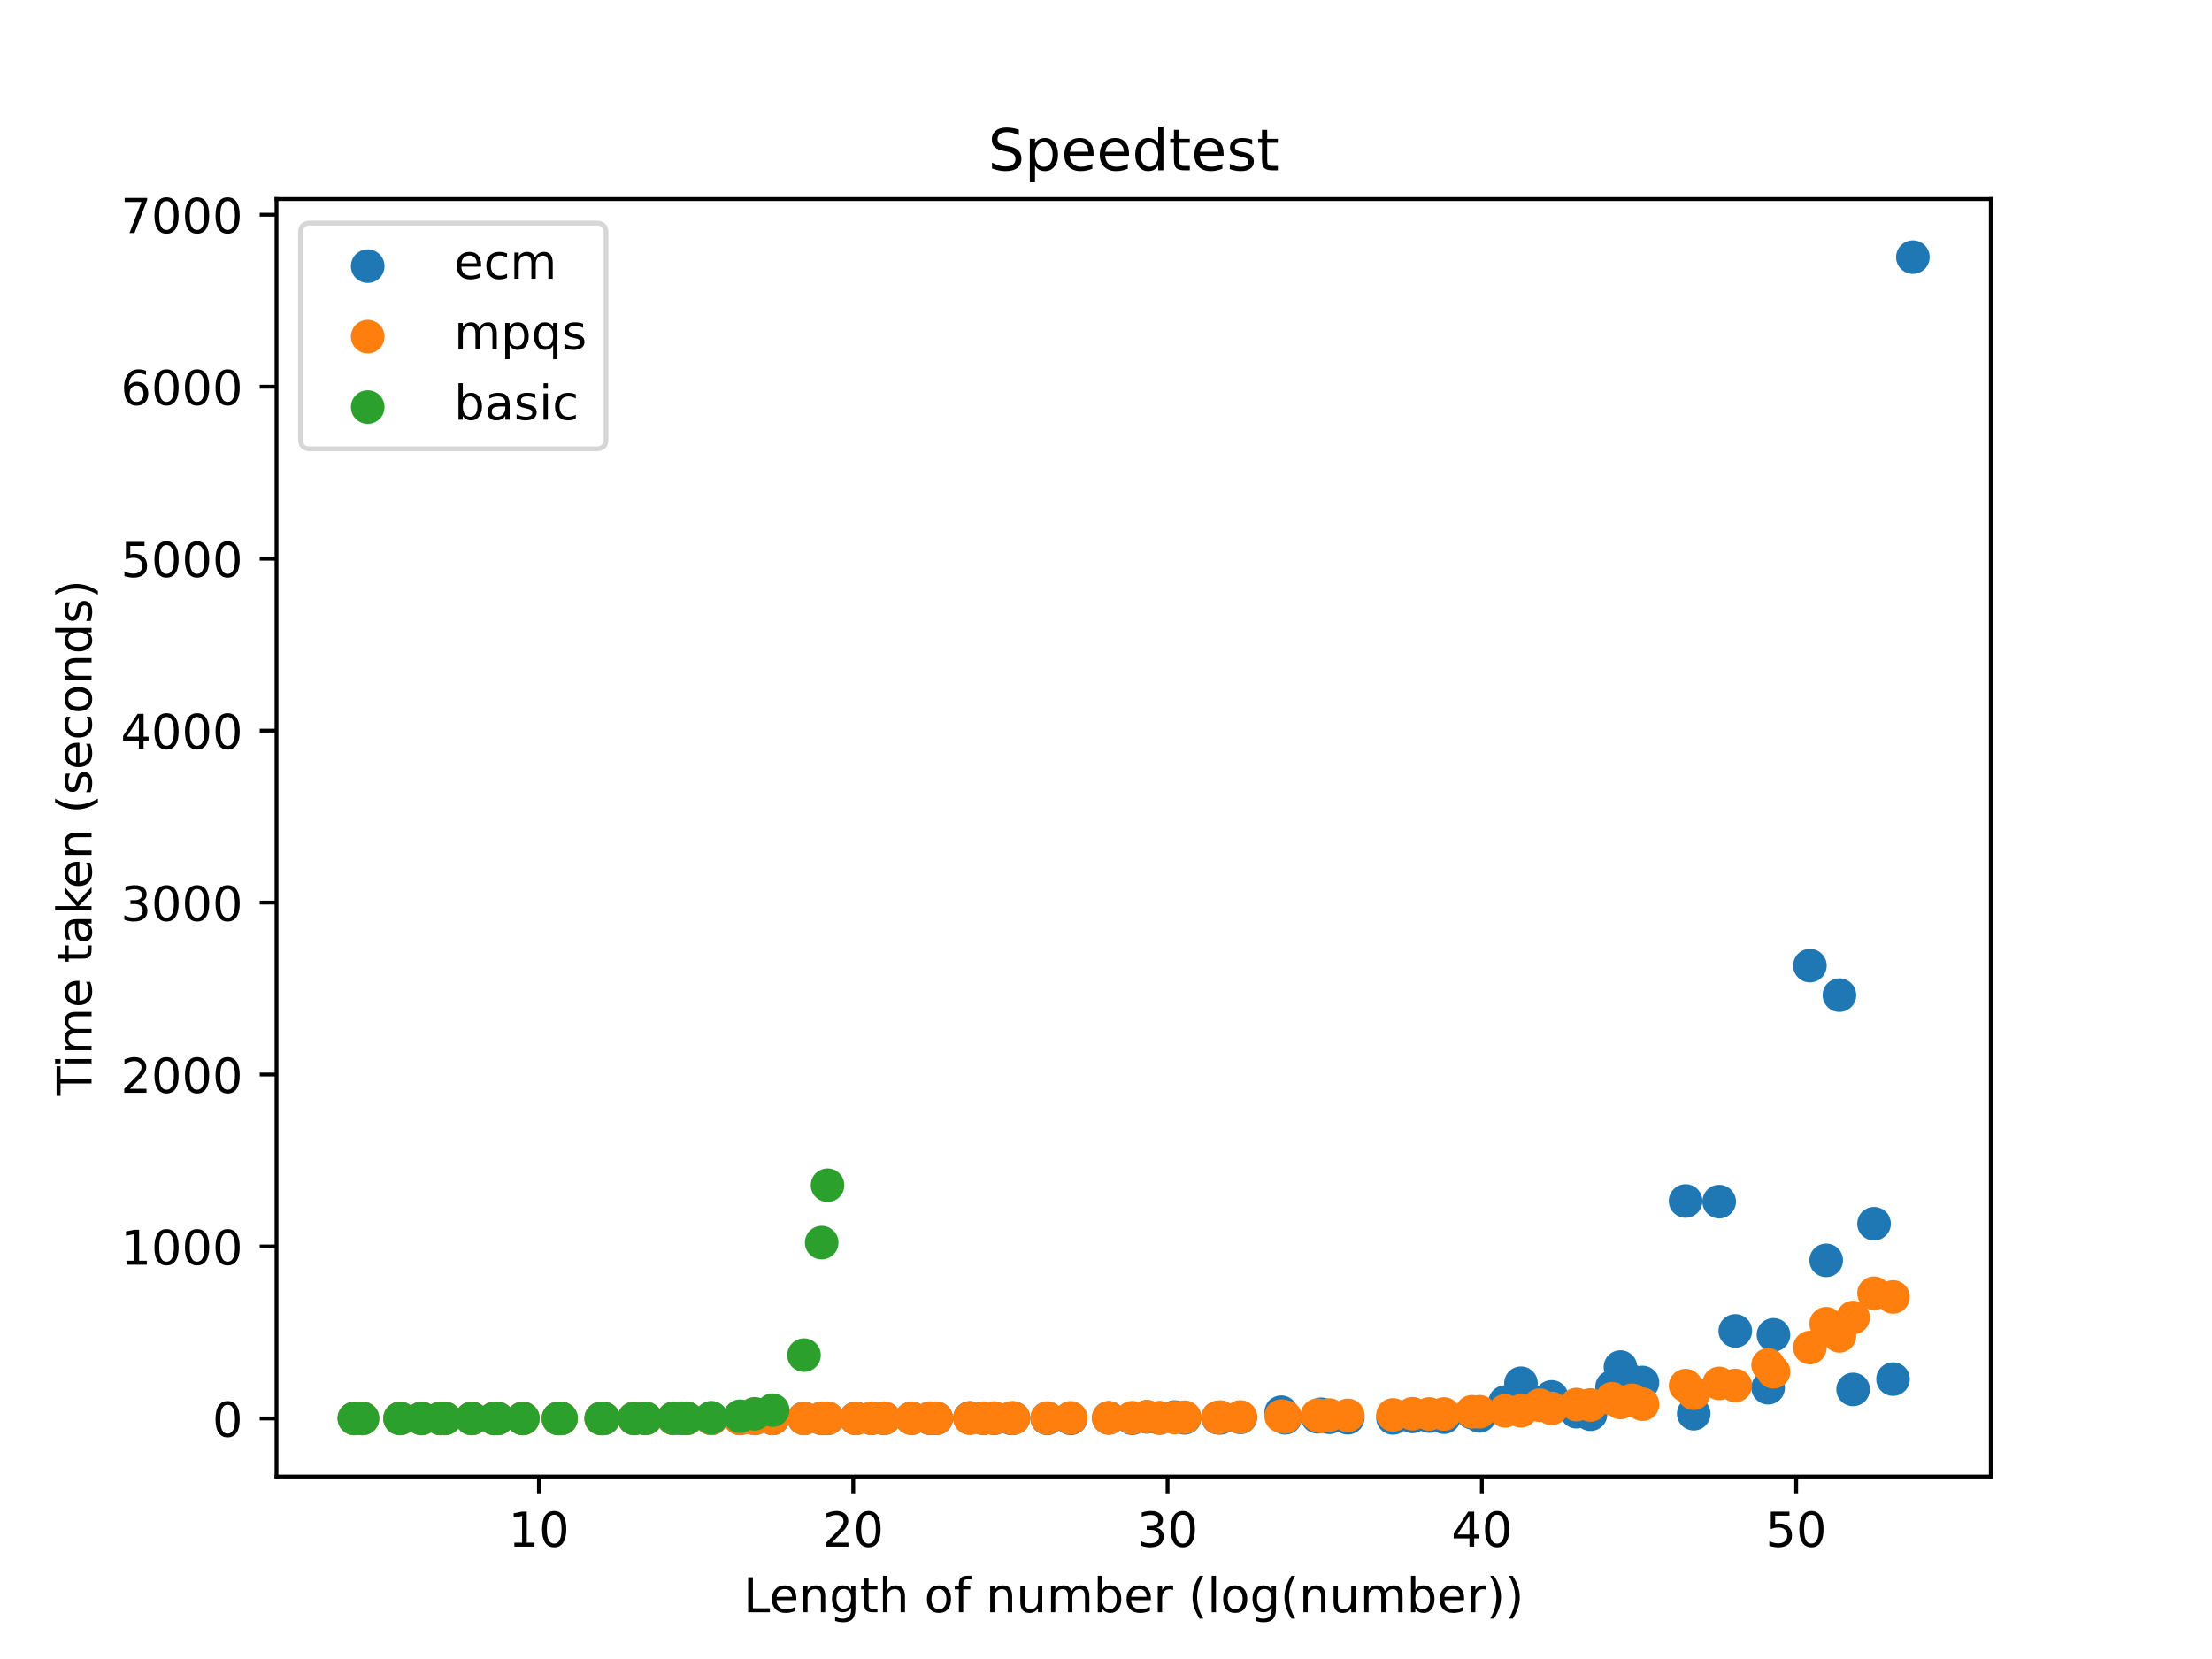 <?xml version="1.0" encoding="utf-8" standalone="no"?>
<!DOCTYPE svg PUBLIC "-//W3C//DTD SVG 1.1//EN"
  "http://www.w3.org/Graphics/SVG/1.1/DTD/svg11.dtd">
<!-- Created with matplotlib (https://matplotlib.org/) -->
<svg height="345.6pt" version="1.1" viewBox="0 0 460.8 345.6" width="460.8pt" xmlns="http://www.w3.org/2000/svg" xmlns:xlink="http://www.w3.org/1999/xlink">
 <defs>
  <style type="text/css">
*{stroke-linecap:butt;stroke-linejoin:round;}
  </style>
 </defs>
 <g id="figure_1">
  <g id="patch_1">
   <path d="M 0 345.6 
L 460.8 345.6 
L 460.8 0 
L 0 0 
z
" style="fill:#ffffff;"/>
  </g>
  <g id="axes_1">
   <g id="patch_2">
    <path d="M 57.6 307.584 
L 414.72 307.584 
L 414.72 41.472 
L 57.6 41.472 
z
" style="fill:#ffffff;"/>
   </g>
   <g id="PathCollection_1">
    <defs>
     <path d="M 0 3 
C 0.796 3 1.559 2.684 2.121 2.121 
C 2.684 1.559 3 0.796 3 0 
C 3 -0.796 2.684 -1.559 2.121 -2.121 
C 1.559 -2.684 0.796 -3 0 -3 
C -0.796 -3 -1.559 -2.684 -2.121 -2.121 
C -2.684 -1.559 -3 -0.796 -3 0 
C -3 0.796 -2.684 1.559 -2.121 2.121 
C -1.559 2.684 -0.796 3 0 3 
z
" id="m86c727faba" style="stroke:#1f77b4;"/>
    </defs>
    <g clip-path="url(#pbef38619bb)">
     <use style="fill:#1f77b4;stroke:#1f77b4;" x="73.833" xlink:href="#m86c727faba" y="295.483"/>
     <use style="fill:#1f77b4;stroke:#1f77b4;" x="75.504" xlink:href="#m86c727faba" y="295.486"/>
     <use style="fill:#1f77b4;stroke:#1f77b4;" x="83.341" xlink:href="#m86c727faba" y="295.485"/>
     <use style="fill:#1f77b4;stroke:#1f77b4;" x="87.822" xlink:href="#m86c727faba" y="295.487"/>
     <use style="fill:#1f77b4;stroke:#1f77b4;" x="91.741" xlink:href="#m86c727faba" y="295.486"/>
     <use style="fill:#1f77b4;stroke:#1f77b4;" x="92.665" xlink:href="#m86c727faba" y="295.487"/>
     <use style="fill:#1f77b4;stroke:#1f77b4;" x="98.272" xlink:href="#m86c727faba" y="295.487"/>
     <use style="fill:#1f77b4;stroke:#1f77b4;" x="103.001" xlink:href="#m86c727faba" y="295.487"/>
     <use style="fill:#1f77b4;stroke:#1f77b4;" x="103.613" xlink:href="#m86c727faba" y="295.487"/>
     <use style="fill:#1f77b4;stroke:#1f77b4;" x="108.918" xlink:href="#m86c727faba" y="295.487"/>
     <use style="fill:#1f77b4;stroke:#1f77b4;" x="116.335" xlink:href="#m86c727faba" y="295.487"/>
     <use style="fill:#1f77b4;stroke:#1f77b4;" x="116.859" xlink:href="#m86c727faba" y="295.487"/>
     <use style="fill:#1f77b4;stroke:#1f77b4;" x="125.25" xlink:href="#m86c727faba" y="295.487"/>
     <use style="fill:#1f77b4;stroke:#1f77b4;" x="125.694" xlink:href="#m86c727faba" y="295.487"/>
     <use style="fill:#1f77b4;stroke:#1f77b4;" x="132.128" xlink:href="#m86c727faba" y="295.487"/>
     <use style="fill:#1f77b4;stroke:#1f77b4;" x="134.475" xlink:href="#m86c727faba" y="295.487"/>
     <use style="fill:#1f77b4;stroke:#1f77b4;" x="140.33" xlink:href="#m86c727faba" y="295.487"/>
     <use style="fill:#1f77b4;stroke:#1f77b4;" x="142.094" xlink:href="#m86c727faba" y="295.486"/>
     <use style="fill:#1f77b4;stroke:#1f77b4;" x="143.024" xlink:href="#m86c727faba" y="295.487"/>
     <use style="fill:#1f77b4;stroke:#1f77b4;" x="148.184" xlink:href="#m86c727faba" y="295.487"/>
     <use style="fill:#1f77b4;stroke:#1f77b4;" x="154.179" xlink:href="#m86c727faba" y="295.486"/>
     <use style="fill:#1f77b4;stroke:#1f77b4;" x="157.206" xlink:href="#m86c727faba" y="295.485"/>
     <use style="fill:#1f77b4;stroke:#1f77b4;" x="160.963" xlink:href="#m86c727faba" y="295.486"/>
     <use style="fill:#1f77b4;stroke:#1f77b4;" x="167.489" xlink:href="#m86c727faba" y="295.485"/>
     <use style="fill:#1f77b4;stroke:#1f77b4;" x="171.174" xlink:href="#m86c727faba" y="295.48"/>
     <use style="fill:#1f77b4;stroke:#1f77b4;" x="172.393" xlink:href="#m86c727faba" y="295.483"/>
     <use style="fill:#1f77b4;stroke:#1f77b4;" x="178.28" xlink:href="#m86c727faba" y="295.474"/>
     <use style="fill:#1f77b4;stroke:#1f77b4;" x="181.528" xlink:href="#m86c727faba" y="295.466"/>
     <use style="fill:#1f77b4;stroke:#1f77b4;" x="184.175" xlink:href="#m86c727faba" y="295.477"/>
     <use style="fill:#1f77b4;stroke:#1f77b4;" x="189.903" xlink:href="#m86c727faba" y="295.451"/>
     <use style="fill:#1f77b4;stroke:#1f77b4;" x="193.745" xlink:href="#m86c727faba" y="295.468"/>
     <use style="fill:#1f77b4;stroke:#1f77b4;" x="195.034" xlink:href="#m86c727faba" y="295.478"/>
     <use style="fill:#1f77b4;stroke:#1f77b4;" x="202.054" xlink:href="#m86c727faba" y="295.38"/>
     <use style="fill:#1f77b4;stroke:#1f77b4;" x="204.844" xlink:href="#m86c727faba" y="295.463"/>
     <use style="fill:#1f77b4;stroke:#1f77b4;" x="207.081" xlink:href="#m86c727faba" y="295.464"/>
     <use style="fill:#1f77b4;stroke:#1f77b4;" x="210.651" xlink:href="#m86c727faba" y="295.48"/>
     <use style="fill:#1f77b4;stroke:#1f77b4;" x="211.122" xlink:href="#m86c727faba" y="295.419"/>
     <use style="fill:#1f77b4;stroke:#1f77b4;" x="218.156" xlink:href="#m86c727faba" y="295.479"/>
     <use style="fill:#1f77b4;stroke:#1f77b4;" x="223.051" xlink:href="#m86c727faba" y="295.478"/>
     <use style="fill:#1f77b4;stroke:#1f77b4;" x="230.972" xlink:href="#m86c727faba" y="295.389"/>
     <use style="fill:#1f77b4;stroke:#1f77b4;" x="235.858" xlink:href="#m86c727faba" y="295.457"/>
     <use style="fill:#1f77b4;stroke:#1f77b4;" x="238.914" xlink:href="#m86c727faba" y="295.173"/>
     <use style="fill:#1f77b4;stroke:#1f77b4;" x="241.538" xlink:href="#m86c727faba" y="295.403"/>
     <use style="fill:#1f77b4;stroke:#1f77b4;" x="244.686" xlink:href="#m86c727faba" y="295.198"/>
     <use style="fill:#1f77b4;stroke:#1f77b4;" x="246.764" xlink:href="#m86c727faba" y="295.369"/>
     <use style="fill:#1f77b4;stroke:#1f77b4;" x="254.219" xlink:href="#m86c727faba" y="295.372"/>
     <use style="fill:#1f77b4;stroke:#1f77b4;" x="253.742" xlink:href="#m86c727faba" y="295.341"/>
     <use style="fill:#1f77b4;stroke:#1f77b4;" x="258.394" xlink:href="#m86c727faba" y="295.271"/>
     <use style="fill:#1f77b4;stroke:#1f77b4;" x="266.902" xlink:href="#m86c727faba" y="294.195"/>
     <use style="fill:#1f77b4;stroke:#1f77b4;" x="267.731" xlink:href="#m86c727faba" y="295.362"/>
     <use style="fill:#1f77b4;stroke:#1f77b4;" x="274.441" xlink:href="#m86c727faba" y="295.14"/>
     <use style="fill:#1f77b4;stroke:#1f77b4;" x="275.204" xlink:href="#m86c727faba" y="294.622"/>
     <use style="fill:#1f77b4;stroke:#1f77b4;" x="276.916" xlink:href="#m86c727faba" y="295.247"/>
     <use style="fill:#1f77b4;stroke:#1f77b4;" x="280.771" xlink:href="#m86c727faba" y="295.346"/>
     <use style="fill:#1f77b4;stroke:#1f77b4;" x="290.187" xlink:href="#m86c727faba" y="295.381"/>
     <use style="fill:#1f77b4;stroke:#1f77b4;" x="294.239" xlink:href="#m86c727faba" y="295.069"/>
     <use style="fill:#1f77b4;stroke:#1f77b4;" x="297.733" xlink:href="#m86c727faba" y="295.006"/>
     <use style="fill:#1f77b4;stroke:#1f77b4;" x="300.815" xlink:href="#m86c727faba" y="295.228"/>
     <use style="fill:#1f77b4;stroke:#1f77b4;" x="306.662" xlink:href="#m86c727faba" y="294.274"/>
     <use style="fill:#1f77b4;stroke:#1f77b4;" x="308.205" xlink:href="#m86c727faba" y="294.974"/>
     <use style="fill:#1f77b4;stroke:#1f77b4;" x="313.55" xlink:href="#m86c727faba" y="292.084"/>
     <use style="fill:#1f77b4;stroke:#1f77b4;" x="316.843" xlink:href="#m86c727faba" y="288.162"/>
     <use style="fill:#1f77b4;stroke:#1f77b4;" x="320.76" xlink:href="#m86c727faba" y="292.174"/>
     <use style="fill:#1f77b4;stroke:#1f77b4;" x="323.219" xlink:href="#m86c727faba" y="290.99"/>
     <use style="fill:#1f77b4;stroke:#1f77b4;" x="328.415" xlink:href="#m86c727faba" y="294.093"/>
     <use style="fill:#1f77b4;stroke:#1f77b4;" x="331.335" xlink:href="#m86c727faba" y="294.613"/>
     <use style="fill:#1f77b4;stroke:#1f77b4;" x="335.819" xlink:href="#m86c727faba" y="288.929"/>
     <use style="fill:#1f77b4;stroke:#1f77b4;" x="337.57" xlink:href="#m86c727faba" y="284.783"/>
     <use style="fill:#1f77b4;stroke:#1f77b4;" x="339.987" xlink:href="#m86c727faba" y="287.787"/>
     <use style="fill:#1f77b4;stroke:#1f77b4;" x="342.165" xlink:href="#m86c727faba" y="288.004"/>
     <use style="fill:#1f77b4;stroke:#1f77b4;" x="351.144" xlink:href="#m86c727faba" y="250.19"/>
     <use style="fill:#1f77b4;stroke:#1f77b4;" x="352.834" xlink:href="#m86c727faba" y="294.502"/>
     <use style="fill:#1f77b4;stroke:#1f77b4;" x="358.136" xlink:href="#m86c727faba" y="250.321"/>
     <use style="fill:#1f77b4;stroke:#1f77b4;" x="361.495" xlink:href="#m86c727faba" y="277.256"/>
     <use style="fill:#1f77b4;stroke:#1f77b4;" x="368.332" xlink:href="#m86c727faba" y="289.097"/>
     <use style="fill:#1f77b4;stroke:#1f77b4;" x="369.446" xlink:href="#m86c727faba" y="278.071"/>
     <use style="fill:#1f77b4;stroke:#1f77b4;" x="377.037" xlink:href="#m86c727faba" y="201.154"/>
     <use style="fill:#1f77b4;stroke:#1f77b4;" x="380.43" xlink:href="#m86c727faba" y="262.556"/>
     <use style="fill:#1f77b4;stroke:#1f77b4;" x="383.186" xlink:href="#m86c727faba" y="207.301"/>
     <use style="fill:#1f77b4;stroke:#1f77b4;" x="386.038" xlink:href="#m86c727faba" y="289.446"/>
     <use style="fill:#1f77b4;stroke:#1f77b4;" x="390.4" xlink:href="#m86c727faba" y="254.926"/>
     <use style="fill:#1f77b4;stroke:#1f77b4;" x="394.352" xlink:href="#m86c727faba" y="287.296"/>
     <use style="fill:#1f77b4;stroke:#1f77b4;" x="398.487" xlink:href="#m86c727faba" y="53.568"/>
    </g>
   </g>
   <g id="PathCollection_2">
    <defs>
     <path d="M 0 3 
C 0.796 3 1.559 2.684 2.121 2.121 
C 2.684 1.559 3 0.796 3 0 
C 3 -0.796 2.684 -1.559 2.121 -2.121 
C 1.559 -2.684 0.796 -3 0 -3 
C -0.796 -3 -1.559 -2.684 -2.121 -2.121 
C -2.684 -1.559 -3 -0.796 -3 0 
C -3 0.796 -2.684 1.559 -2.121 2.121 
C -1.559 2.684 -0.796 3 0 3 
z
" id="m19df45e41a" style="stroke:#ff7f0e;"/>
    </defs>
    <g clip-path="url(#pbef38619bb)">
     <use style="fill:#ff7f0e;stroke:#ff7f0e;" x="73.833" xlink:href="#m19df45e41a" y="295.486"/>
     <use style="fill:#ff7f0e;stroke:#ff7f0e;" x="75.504" xlink:href="#m19df45e41a" y="295.486"/>
     <use style="fill:#ff7f0e;stroke:#ff7f0e;" x="83.341" xlink:href="#m19df45e41a" y="295.486"/>
     <use style="fill:#ff7f0e;stroke:#ff7f0e;" x="87.822" xlink:href="#m19df45e41a" y="295.487"/>
     <use style="fill:#ff7f0e;stroke:#ff7f0e;" x="91.741" xlink:href="#m19df45e41a" y="295.487"/>
     <use style="fill:#ff7f0e;stroke:#ff7f0e;" x="92.665" xlink:href="#m19df45e41a" y="295.487"/>
     <use style="fill:#ff7f0e;stroke:#ff7f0e;" x="98.272" xlink:href="#m19df45e41a" y="295.487"/>
     <use style="fill:#ff7f0e;stroke:#ff7f0e;" x="103.001" xlink:href="#m19df45e41a" y="295.487"/>
     <use style="fill:#ff7f0e;stroke:#ff7f0e;" x="103.613" xlink:href="#m19df45e41a" y="295.487"/>
     <use style="fill:#ff7f0e;stroke:#ff7f0e;" x="108.918" xlink:href="#m19df45e41a" y="295.487"/>
     <use style="fill:#ff7f0e;stroke:#ff7f0e;" x="116.335" xlink:href="#m19df45e41a" y="295.487"/>
     <use style="fill:#ff7f0e;stroke:#ff7f0e;" x="116.859" xlink:href="#m19df45e41a" y="295.487"/>
     <use style="fill:#ff7f0e;stroke:#ff7f0e;" x="125.25" xlink:href="#m19df45e41a" y="295.487"/>
     <use style="fill:#ff7f0e;stroke:#ff7f0e;" x="125.694" xlink:href="#m19df45e41a" y="295.487"/>
     <use style="fill:#ff7f0e;stroke:#ff7f0e;" x="132.128" xlink:href="#m19df45e41a" y="295.486"/>
     <use style="fill:#ff7f0e;stroke:#ff7f0e;" x="134.475" xlink:href="#m19df45e41a" y="295.487"/>
     <use style="fill:#ff7f0e;stroke:#ff7f0e;" x="140.33" xlink:href="#m19df45e41a" y="295.487"/>
     <use style="fill:#ff7f0e;stroke:#ff7f0e;" x="142.094" xlink:href="#m19df45e41a" y="295.486"/>
     <use style="fill:#ff7f0e;stroke:#ff7f0e;" x="143.024" xlink:href="#m19df45e41a" y="295.487"/>
     <use style="fill:#ff7f0e;stroke:#ff7f0e;" x="148.184" xlink:href="#m19df45e41a" y="295.487"/>
     <use style="fill:#ff7f0e;stroke:#ff7f0e;" x="154.179" xlink:href="#m19df45e41a" y="295.486"/>
     <use style="fill:#ff7f0e;stroke:#ff7f0e;" x="157.206" xlink:href="#m19df45e41a" y="295.486"/>
     <use style="fill:#ff7f0e;stroke:#ff7f0e;" x="160.963" xlink:href="#m19df45e41a" y="295.486"/>
     <use style="fill:#ff7f0e;stroke:#ff7f0e;" x="167.489" xlink:href="#m19df45e41a" y="295.487"/>
     <use style="fill:#ff7f0e;stroke:#ff7f0e;" x="171.174" xlink:href="#m19df45e41a" y="295.442"/>
     <use style="fill:#ff7f0e;stroke:#ff7f0e;" x="172.393" xlink:href="#m19df45e41a" y="295.441"/>
     <use style="fill:#ff7f0e;stroke:#ff7f0e;" x="178.28" xlink:href="#m19df45e41a" y="295.484"/>
     <use style="fill:#ff7f0e;stroke:#ff7f0e;" x="181.528" xlink:href="#m19df45e41a" y="295.439"/>
     <use style="fill:#ff7f0e;stroke:#ff7f0e;" x="184.175" xlink:href="#m19df45e41a" y="295.434"/>
     <use style="fill:#ff7f0e;stroke:#ff7f0e;" x="189.903" xlink:href="#m19df45e41a" y="295.448"/>
     <use style="fill:#ff7f0e;stroke:#ff7f0e;" x="193.745" xlink:href="#m19df45e41a" y="295.419"/>
     <use style="fill:#ff7f0e;stroke:#ff7f0e;" x="195.034" xlink:href="#m19df45e41a" y="295.436"/>
     <use style="fill:#ff7f0e;stroke:#ff7f0e;" x="202.054" xlink:href="#m19df45e41a" y="295.426"/>
     <use style="fill:#ff7f0e;stroke:#ff7f0e;" x="204.844" xlink:href="#m19df45e41a" y="295.428"/>
     <use style="fill:#ff7f0e;stroke:#ff7f0e;" x="207.081" xlink:href="#m19df45e41a" y="295.405"/>
     <use style="fill:#ff7f0e;stroke:#ff7f0e;" x="210.651" xlink:href="#m19df45e41a" y="295.389"/>
     <use style="fill:#ff7f0e;stroke:#ff7f0e;" x="211.122" xlink:href="#m19df45e41a" y="295.405"/>
     <use style="fill:#ff7f0e;stroke:#ff7f0e;" x="218.156" xlink:href="#m19df45e41a" y="295.408"/>
     <use style="fill:#ff7f0e;stroke:#ff7f0e;" x="223.051" xlink:href="#m19df45e41a" y="295.367"/>
     <use style="fill:#ff7f0e;stroke:#ff7f0e;" x="230.972" xlink:href="#m19df45e41a" y="295.358"/>
     <use style="fill:#ff7f0e;stroke:#ff7f0e;" x="235.858" xlink:href="#m19df45e41a" y="295.341"/>
     <use style="fill:#ff7f0e;stroke:#ff7f0e;" x="238.914" xlink:href="#m19df45e41a" y="295.124"/>
     <use style="fill:#ff7f0e;stroke:#ff7f0e;" x="241.538" xlink:href="#m19df45e41a" y="295.349"/>
     <use style="fill:#ff7f0e;stroke:#ff7f0e;" x="244.686" xlink:href="#m19df45e41a" y="295.301"/>
     <use style="fill:#ff7f0e;stroke:#ff7f0e;" x="246.764" xlink:href="#m19df45e41a" y="295.231"/>
     <use style="fill:#ff7f0e;stroke:#ff7f0e;" x="254.219" xlink:href="#m19df45e41a" y="295.205"/>
     <use style="fill:#ff7f0e;stroke:#ff7f0e;" x="253.742" xlink:href="#m19df45e41a" y="295.272"/>
     <use style="fill:#ff7f0e;stroke:#ff7f0e;" x="258.394" xlink:href="#m19df45e41a" y="295.189"/>
     <use style="fill:#ff7f0e;stroke:#ff7f0e;" x="266.902" xlink:href="#m19df45e41a" y="295.002"/>
     <use style="fill:#ff7f0e;stroke:#ff7f0e;" x="267.731" xlink:href="#m19df45e41a" y="295.169"/>
     <use style="fill:#ff7f0e;stroke:#ff7f0e;" x="274.441" xlink:href="#m19df45e41a" y="294.814"/>
     <use style="fill:#ff7f0e;stroke:#ff7f0e;" x="275.204" xlink:href="#m19df45e41a" y="295.027"/>
     <use style="fill:#ff7f0e;stroke:#ff7f0e;" x="276.916" xlink:href="#m19df45e41a" y="294.784"/>
     <use style="fill:#ff7f0e;stroke:#ff7f0e;" x="280.771" xlink:href="#m19df45e41a" y="294.852"/>
     <use style="fill:#ff7f0e;stroke:#ff7f0e;" x="290.187" xlink:href="#m19df45e41a" y="294.756"/>
     <use style="fill:#ff7f0e;stroke:#ff7f0e;" x="294.239" xlink:href="#m19df45e41a" y="294.506"/>
     <use style="fill:#ff7f0e;stroke:#ff7f0e;" x="297.733" xlink:href="#m19df45e41a" y="294.553"/>
     <use style="fill:#ff7f0e;stroke:#ff7f0e;" x="300.815" xlink:href="#m19df45e41a" y="294.562"/>
     <use style="fill:#ff7f0e;stroke:#ff7f0e;" x="306.662" xlink:href="#m19df45e41a" y="294.102"/>
     <use style="fill:#ff7f0e;stroke:#ff7f0e;" x="308.205" xlink:href="#m19df45e41a" y="294.096"/>
     <use style="fill:#ff7f0e;stroke:#ff7f0e;" x="313.55" xlink:href="#m19df45e41a" y="293.907"/>
     <use style="fill:#ff7f0e;stroke:#ff7f0e;" x="316.843" xlink:href="#m19df45e41a" y="293.9"/>
     <use style="fill:#ff7f0e;stroke:#ff7f0e;" x="320.76" xlink:href="#m19df45e41a" y="292.728"/>
     <use style="fill:#ff7f0e;stroke:#ff7f0e;" x="323.219" xlink:href="#m19df45e41a" y="293.389"/>
     <use style="fill:#ff7f0e;stroke:#ff7f0e;" x="328.415" xlink:href="#m19df45e41a" y="292.591"/>
     <use style="fill:#ff7f0e;stroke:#ff7f0e;" x="331.335" xlink:href="#m19df45e41a" y="292.682"/>
     <use style="fill:#ff7f0e;stroke:#ff7f0e;" x="335.819" xlink:href="#m19df45e41a" y="291.385"/>
     <use style="fill:#ff7f0e;stroke:#ff7f0e;" x="337.57" xlink:href="#m19df45e41a" y="292.157"/>
     <use style="fill:#ff7f0e;stroke:#ff7f0e;" x="339.987" xlink:href="#m19df45e41a" y="291.698"/>
     <use style="fill:#ff7f0e;stroke:#ff7f0e;" x="342.165" xlink:href="#m19df45e41a" y="292.522"/>
     <use style="fill:#ff7f0e;stroke:#ff7f0e;" x="351.144" xlink:href="#m19df45e41a" y="288.647"/>
     <use style="fill:#ff7f0e;stroke:#ff7f0e;" x="352.834" xlink:href="#m19df45e41a" y="290.236"/>
     <use style="fill:#ff7f0e;stroke:#ff7f0e;" x="358.136" xlink:href="#m19df45e41a" y="288.19"/>
     <use style="fill:#ff7f0e;stroke:#ff7f0e;" x="361.495" xlink:href="#m19df45e41a" y="288.629"/>
     <use style="fill:#ff7f0e;stroke:#ff7f0e;" x="368.332" xlink:href="#m19df45e41a" y="284.339"/>
     <use style="fill:#ff7f0e;stroke:#ff7f0e;" x="369.446" xlink:href="#m19df45e41a" y="285.769"/>
     <use style="fill:#ff7f0e;stroke:#ff7f0e;" x="377.037" xlink:href="#m19df45e41a" y="280.718"/>
     <use style="fill:#ff7f0e;stroke:#ff7f0e;" x="380.43" xlink:href="#m19df45e41a" y="275.757"/>
     <use style="fill:#ff7f0e;stroke:#ff7f0e;" x="383.186" xlink:href="#m19df45e41a" y="278.286"/>
     <use style="fill:#ff7f0e;stroke:#ff7f0e;" x="386.038" xlink:href="#m19df45e41a" y="274.478"/>
     <use style="fill:#ff7f0e;stroke:#ff7f0e;" x="390.4" xlink:href="#m19df45e41a" y="269.406"/>
     <use style="fill:#ff7f0e;stroke:#ff7f0e;" x="394.352" xlink:href="#m19df45e41a" y="270.18"/>
    </g>
   </g>
   <g id="PathCollection_3">
    <defs>
     <path d="M 0 3 
C 0.796 3 1.559 2.684 2.121 2.121 
C 2.684 1.559 3 0.796 3 0 
C 3 -0.796 2.684 -1.559 2.121 -2.121 
C 1.559 -2.684 0.796 -3 0 -3 
C -0.796 -3 -1.559 -2.684 -2.121 -2.121 
C -2.684 -1.559 -3 -0.796 -3 0 
C -3 0.796 -2.684 1.559 -2.121 2.121 
C -1.559 2.684 -0.796 3 0 3 
z
" id="m0c9a228545" style="stroke:#2ca02c;"/>
    </defs>
    <g clip-path="url(#pbef38619bb)">
     <use style="fill:#2ca02c;stroke:#2ca02c;" x="73.833" xlink:href="#m0c9a228545" y="295.485"/>
     <use style="fill:#2ca02c;stroke:#2ca02c;" x="75.504" xlink:href="#m0c9a228545" y="295.488"/>
     <use style="fill:#2ca02c;stroke:#2ca02c;" x="83.341" xlink:href="#m0c9a228545" y="295.488"/>
     <use style="fill:#2ca02c;stroke:#2ca02c;" x="87.822" xlink:href="#m0c9a228545" y="295.488"/>
     <use style="fill:#2ca02c;stroke:#2ca02c;" x="91.741" xlink:href="#m0c9a228545" y="295.488"/>
     <use style="fill:#2ca02c;stroke:#2ca02c;" x="92.665" xlink:href="#m0c9a228545" y="295.488"/>
     <use style="fill:#2ca02c;stroke:#2ca02c;" x="98.272" xlink:href="#m0c9a228545" y="295.488"/>
     <use style="fill:#2ca02c;stroke:#2ca02c;" x="103.001" xlink:href="#m0c9a228545" y="295.488"/>
     <use style="fill:#2ca02c;stroke:#2ca02c;" x="103.613" xlink:href="#m0c9a228545" y="295.488"/>
     <use style="fill:#2ca02c;stroke:#2ca02c;" x="108.918" xlink:href="#m0c9a228545" y="295.488"/>
     <use style="fill:#2ca02c;stroke:#2ca02c;" x="116.335" xlink:href="#m0c9a228545" y="295.487"/>
     <use style="fill:#2ca02c;stroke:#2ca02c;" x="116.859" xlink:href="#m0c9a228545" y="295.487"/>
     <use style="fill:#2ca02c;stroke:#2ca02c;" x="125.25" xlink:href="#m0c9a228545" y="295.484"/>
     <use style="fill:#2ca02c;stroke:#2ca02c;" x="125.694" xlink:href="#m0c9a228545" y="295.484"/>
     <use style="fill:#2ca02c;stroke:#2ca02c;" x="132.128" xlink:href="#m0c9a228545" y="295.477"/>
     <use style="fill:#2ca02c;stroke:#2ca02c;" x="134.475" xlink:href="#m0c9a228545" y="295.473"/>
     <use style="fill:#2ca02c;stroke:#2ca02c;" x="140.33" xlink:href="#m0c9a228545" y="295.437"/>
     <use style="fill:#2ca02c;stroke:#2ca02c;" x="142.094" xlink:href="#m0c9a228545" y="295.438"/>
     <use style="fill:#2ca02c;stroke:#2ca02c;" x="143.024" xlink:href="#m0c9a228545" y="295.439"/>
     <use style="fill:#2ca02c;stroke:#2ca02c;" x="148.184" xlink:href="#m0c9a228545" y="295.346"/>
     <use style="fill:#2ca02c;stroke:#2ca02c;" x="154.179" xlink:href="#m0c9a228545" y="295.036"/>
     <use style="fill:#2ca02c;stroke:#2ca02c;" x="157.206" xlink:href="#m0c9a228545" y="294.522"/>
     <use style="fill:#2ca02c;stroke:#2ca02c;" x="160.963" xlink:href="#m0c9a228545" y="293.758"/>
     <use style="fill:#2ca02c;stroke:#2ca02c;" x="167.489" xlink:href="#m0c9a228545" y="282.298"/>
     <use style="fill:#2ca02c;stroke:#2ca02c;" x="171.174" xlink:href="#m0c9a228545" y="258.861"/>
     <use style="fill:#2ca02c;stroke:#2ca02c;" x="172.393" xlink:href="#m0c9a228545" y="246.902"/>
    </g>
   </g>
   <g id="matplotlib.axis_1">
    <g id="xtick_1">
     <g id="line2d_1">
      <defs>
       <path d="M 0 0 
L 0 3.5 
" id="m75ef1648d5" style="stroke:#000000;stroke-width:0.8;"/>
      </defs>
      <g>
       <use style="stroke:#000000;stroke-width:0.8;" x="112.267" xlink:href="#m75ef1648d5" y="307.584"/>
      </g>
     </g>
     <g id="text_1">
      <!-- 10 -->
      <defs>
       <path d="M 12.406 8.297 
L 28.516 8.297 
L 28.516 63.922 
L 10.984 60.406 
L 10.984 69.391 
L 28.422 72.906 
L 38.281 72.906 
L 38.281 8.297 
L 54.391 8.297 
L 54.391 0 
L 12.406 0 
z
" id="DejaVuSans-49"/>
       <path d="M 31.781 66.406 
Q 24.172 66.406 20.328 58.906 
Q 16.5 51.422 16.5 36.375 
Q 16.5 21.391 20.328 13.891 
Q 24.172 6.391 31.781 6.391 
Q 39.453 6.391 43.281 13.891 
Q 47.125 21.391 47.125 36.375 
Q 47.125 51.422 43.281 58.906 
Q 39.453 66.406 31.781 66.406 
z
M 31.781 74.219 
Q 44.047 74.219 50.516 64.516 
Q 56.984 54.828 56.984 36.375 
Q 56.984 17.969 50.516 8.266 
Q 44.047 -1.422 31.781 -1.422 
Q 19.531 -1.422 13.062 8.266 
Q 6.594 17.969 6.594 36.375 
Q 6.594 54.828 13.062 64.516 
Q 19.531 74.219 31.781 74.219 
z
" id="DejaVuSans-48"/>
      </defs>
      <g transform="translate(105.905 322.182)scale(0.1 -0.1)">
       <use xlink:href="#DejaVuSans-49"/>
       <use x="63.623" xlink:href="#DejaVuSans-48"/>
      </g>
     </g>
    </g>
    <g id="xtick_2">
     <g id="line2d_2">
      <g>
       <use style="stroke:#000000;stroke-width:0.8;" x="177.744" xlink:href="#m75ef1648d5" y="307.584"/>
      </g>
     </g>
     <g id="text_2">
      <!-- 20 -->
      <defs>
       <path d="M 19.188 8.297 
L 53.609 8.297 
L 53.609 0 
L 7.328 0 
L 7.328 8.297 
Q 12.938 14.109 22.625 23.891 
Q 32.328 33.688 34.812 36.531 
Q 39.547 41.844 41.422 45.531 
Q 43.312 49.219 43.312 52.781 
Q 43.312 58.594 39.234 62.25 
Q 35.156 65.922 28.609 65.922 
Q 23.969 65.922 18.812 64.312 
Q 13.672 62.703 7.812 59.422 
L 7.812 69.391 
Q 13.766 71.781 18.938 73 
Q 24.125 74.219 28.422 74.219 
Q 39.75 74.219 46.484 68.547 
Q 53.219 62.891 53.219 53.422 
Q 53.219 48.922 51.531 44.891 
Q 49.859 40.875 45.406 35.406 
Q 44.188 33.984 37.641 27.219 
Q 31.109 20.453 19.188 8.297 
z
" id="DejaVuSans-50"/>
      </defs>
      <g transform="translate(171.382 322.182)scale(0.1 -0.1)">
       <use xlink:href="#DejaVuSans-50"/>
       <use x="63.623" xlink:href="#DejaVuSans-48"/>
      </g>
     </g>
    </g>
    <g id="xtick_3">
     <g id="line2d_3">
      <g>
       <use style="stroke:#000000;stroke-width:0.8;" x="243.221" xlink:href="#m75ef1648d5" y="307.584"/>
      </g>
     </g>
     <g id="text_3">
      <!-- 30 -->
      <defs>
       <path d="M 40.578 39.312 
Q 47.656 37.797 51.625 33 
Q 55.609 28.219 55.609 21.188 
Q 55.609 10.406 48.188 4.484 
Q 40.766 -1.422 27.094 -1.422 
Q 22.516 -1.422 17.656 -0.516 
Q 12.797 0.391 7.625 2.203 
L 7.625 11.719 
Q 11.719 9.328 16.594 8.109 
Q 21.484 6.891 26.812 6.891 
Q 36.078 6.891 40.938 10.547 
Q 45.797 14.203 45.797 21.188 
Q 45.797 27.641 41.281 31.266 
Q 36.766 34.906 28.719 34.906 
L 20.219 34.906 
L 20.219 43.016 
L 29.109 43.016 
Q 36.375 43.016 40.234 45.922 
Q 44.094 48.828 44.094 54.297 
Q 44.094 59.906 40.109 62.906 
Q 36.141 65.922 28.719 65.922 
Q 24.656 65.922 20.016 65.031 
Q 15.375 64.156 9.812 62.312 
L 9.812 71.094 
Q 15.438 72.656 20.344 73.438 
Q 25.25 74.219 29.594 74.219 
Q 40.828 74.219 47.359 69.109 
Q 53.906 64.016 53.906 55.328 
Q 53.906 49.266 50.438 45.094 
Q 46.969 40.922 40.578 39.312 
z
" id="DejaVuSans-51"/>
      </defs>
      <g transform="translate(236.859 322.182)scale(0.1 -0.1)">
       <use xlink:href="#DejaVuSans-51"/>
       <use x="63.623" xlink:href="#DejaVuSans-48"/>
      </g>
     </g>
    </g>
    <g id="xtick_4">
     <g id="line2d_4">
      <g>
       <use style="stroke:#000000;stroke-width:0.8;" x="308.698" xlink:href="#m75ef1648d5" y="307.584"/>
      </g>
     </g>
     <g id="text_4">
      <!-- 40 -->
      <defs>
       <path d="M 37.797 64.312 
L 12.891 25.391 
L 37.797 25.391 
z
M 35.203 72.906 
L 47.609 72.906 
L 47.609 25.391 
L 58.016 25.391 
L 58.016 17.188 
L 47.609 17.188 
L 47.609 0 
L 37.797 0 
L 37.797 17.188 
L 4.891 17.188 
L 4.891 26.703 
z
" id="DejaVuSans-52"/>
      </defs>
      <g transform="translate(302.336 322.182)scale(0.1 -0.1)">
       <use xlink:href="#DejaVuSans-52"/>
       <use x="63.623" xlink:href="#DejaVuSans-48"/>
      </g>
     </g>
    </g>
    <g id="xtick_5">
     <g id="line2d_5">
      <g>
       <use style="stroke:#000000;stroke-width:0.8;" x="374.175" xlink:href="#m75ef1648d5" y="307.584"/>
      </g>
     </g>
     <g id="text_5">
      <!-- 50 -->
      <defs>
       <path d="M 10.797 72.906 
L 49.516 72.906 
L 49.516 64.594 
L 19.828 64.594 
L 19.828 46.734 
Q 21.969 47.469 24.109 47.828 
Q 26.266 48.188 28.422 48.188 
Q 40.625 48.188 47.75 41.5 
Q 54.891 34.812 54.891 23.391 
Q 54.891 11.625 47.562 5.094 
Q 40.234 -1.422 26.906 -1.422 
Q 22.312 -1.422 17.547 -0.641 
Q 12.797 0.141 7.719 1.703 
L 7.719 11.625 
Q 12.109 9.234 16.797 8.062 
Q 21.484 6.891 26.703 6.891 
Q 35.156 6.891 40.078 11.328 
Q 45.016 15.766 45.016 23.391 
Q 45.016 31 40.078 35.438 
Q 35.156 39.891 26.703 39.891 
Q 22.75 39.891 18.812 39.016 
Q 14.891 38.141 10.797 36.281 
z
" id="DejaVuSans-53"/>
      </defs>
      <g transform="translate(367.813 322.182)scale(0.1 -0.1)">
       <use xlink:href="#DejaVuSans-53"/>
       <use x="63.623" xlink:href="#DejaVuSans-48"/>
      </g>
     </g>
    </g>
    <g id="text_6">
     <!-- Length of number (log(number)) -->
     <defs>
      <path d="M 9.812 72.906 
L 19.672 72.906 
L 19.672 8.297 
L 55.172 8.297 
L 55.172 0 
L 9.812 0 
z
" id="DejaVuSans-76"/>
      <path d="M 56.203 29.594 
L 56.203 25.203 
L 14.891 25.203 
Q 15.484 15.922 20.484 11.062 
Q 25.484 6.203 34.422 6.203 
Q 39.594 6.203 44.453 7.469 
Q 49.312 8.734 54.109 11.281 
L 54.109 2.781 
Q 49.266 0.734 44.188 -0.344 
Q 39.109 -1.422 33.891 -1.422 
Q 20.797 -1.422 13.156 6.188 
Q 5.516 13.812 5.516 26.812 
Q 5.516 40.234 12.766 48.109 
Q 20.016 56 32.328 56 
Q 43.359 56 49.781 48.891 
Q 56.203 41.797 56.203 29.594 
z
M 47.219 32.234 
Q 47.125 39.594 43.094 43.984 
Q 39.062 48.391 32.422 48.391 
Q 24.906 48.391 20.391 44.141 
Q 15.875 39.891 15.188 32.172 
z
" id="DejaVuSans-101"/>
      <path d="M 54.891 33.016 
L 54.891 0 
L 45.906 0 
L 45.906 32.719 
Q 45.906 40.484 42.875 44.328 
Q 39.844 48.188 33.797 48.188 
Q 26.516 48.188 22.312 43.547 
Q 18.109 38.922 18.109 30.906 
L 18.109 0 
L 9.078 0 
L 9.078 54.688 
L 18.109 54.688 
L 18.109 46.188 
Q 21.344 51.125 25.703 53.562 
Q 30.078 56 35.797 56 
Q 45.219 56 50.047 50.172 
Q 54.891 44.344 54.891 33.016 
z
" id="DejaVuSans-110"/>
      <path d="M 45.406 27.984 
Q 45.406 37.75 41.375 43.109 
Q 37.359 48.484 30.078 48.484 
Q 22.859 48.484 18.828 43.109 
Q 14.797 37.75 14.797 27.984 
Q 14.797 18.266 18.828 12.891 
Q 22.859 7.516 30.078 7.516 
Q 37.359 7.516 41.375 12.891 
Q 45.406 18.266 45.406 27.984 
z
M 54.391 6.781 
Q 54.391 -7.172 48.188 -13.984 
Q 42 -20.797 29.203 -20.797 
Q 24.469 -20.797 20.266 -20.094 
Q 16.062 -19.391 12.109 -17.922 
L 12.109 -9.188 
Q 16.062 -11.328 19.922 -12.344 
Q 23.781 -13.375 27.781 -13.375 
Q 36.625 -13.375 41.016 -8.766 
Q 45.406 -4.156 45.406 5.172 
L 45.406 9.625 
Q 42.625 4.781 38.281 2.391 
Q 33.938 0 27.875 0 
Q 17.828 0 11.672 7.656 
Q 5.516 15.328 5.516 27.984 
Q 5.516 40.672 11.672 48.328 
Q 17.828 56 27.875 56 
Q 33.938 56 38.281 53.609 
Q 42.625 51.219 45.406 46.391 
L 45.406 54.688 
L 54.391 54.688 
z
" id="DejaVuSans-103"/>
      <path d="M 18.312 70.219 
L 18.312 54.688 
L 36.812 54.688 
L 36.812 47.703 
L 18.312 47.703 
L 18.312 18.016 
Q 18.312 11.328 20.141 9.422 
Q 21.969 7.516 27.594 7.516 
L 36.812 7.516 
L 36.812 0 
L 27.594 0 
Q 17.188 0 13.234 3.875 
Q 9.281 7.766 9.281 18.016 
L 9.281 47.703 
L 2.688 47.703 
L 2.688 54.688 
L 9.281 54.688 
L 9.281 70.219 
z
" id="DejaVuSans-116"/>
      <path d="M 54.891 33.016 
L 54.891 0 
L 45.906 0 
L 45.906 32.719 
Q 45.906 40.484 42.875 44.328 
Q 39.844 48.188 33.797 48.188 
Q 26.516 48.188 22.312 43.547 
Q 18.109 38.922 18.109 30.906 
L 18.109 0 
L 9.078 0 
L 9.078 75.984 
L 18.109 75.984 
L 18.109 46.188 
Q 21.344 51.125 25.703 53.562 
Q 30.078 56 35.797 56 
Q 45.219 56 50.047 50.172 
Q 54.891 44.344 54.891 33.016 
z
" id="DejaVuSans-104"/>
      <path id="DejaVuSans-32"/>
      <path d="M 30.609 48.391 
Q 23.391 48.391 19.188 42.75 
Q 14.984 37.109 14.984 27.297 
Q 14.984 17.484 19.156 11.844 
Q 23.344 6.203 30.609 6.203 
Q 37.797 6.203 41.984 11.859 
Q 46.188 17.531 46.188 27.297 
Q 46.188 37.016 41.984 42.703 
Q 37.797 48.391 30.609 48.391 
z
M 30.609 56 
Q 42.328 56 49.016 48.375 
Q 55.719 40.766 55.719 27.297 
Q 55.719 13.875 49.016 6.219 
Q 42.328 -1.422 30.609 -1.422 
Q 18.844 -1.422 12.172 6.219 
Q 5.516 13.875 5.516 27.297 
Q 5.516 40.766 12.172 48.375 
Q 18.844 56 30.609 56 
z
" id="DejaVuSans-111"/>
      <path d="M 37.109 75.984 
L 37.109 68.5 
L 28.516 68.5 
Q 23.688 68.5 21.797 66.547 
Q 19.922 64.594 19.922 59.516 
L 19.922 54.688 
L 34.719 54.688 
L 34.719 47.703 
L 19.922 47.703 
L 19.922 0 
L 10.891 0 
L 10.891 47.703 
L 2.297 47.703 
L 2.297 54.688 
L 10.891 54.688 
L 10.891 58.5 
Q 10.891 67.625 15.141 71.797 
Q 19.391 75.984 28.609 75.984 
z
" id="DejaVuSans-102"/>
      <path d="M 8.5 21.578 
L 8.5 54.688 
L 17.484 54.688 
L 17.484 21.922 
Q 17.484 14.156 20.5 10.266 
Q 23.531 6.391 29.594 6.391 
Q 36.859 6.391 41.078 11.031 
Q 45.312 15.672 45.312 23.688 
L 45.312 54.688 
L 54.297 54.688 
L 54.297 0 
L 45.312 0 
L 45.312 8.406 
Q 42.047 3.422 37.719 1 
Q 33.406 -1.422 27.688 -1.422 
Q 18.266 -1.422 13.375 4.438 
Q 8.5 10.297 8.5 21.578 
z
M 31.109 56 
z
" id="DejaVuSans-117"/>
      <path d="M 52 44.188 
Q 55.375 50.25 60.062 53.125 
Q 64.75 56 71.094 56 
Q 79.641 56 84.281 50.016 
Q 88.922 44.047 88.922 33.016 
L 88.922 0 
L 79.891 0 
L 79.891 32.719 
Q 79.891 40.578 77.094 44.375 
Q 74.312 48.188 68.609 48.188 
Q 61.625 48.188 57.562 43.547 
Q 53.516 38.922 53.516 30.906 
L 53.516 0 
L 44.484 0 
L 44.484 32.719 
Q 44.484 40.625 41.703 44.406 
Q 38.922 48.188 33.109 48.188 
Q 26.219 48.188 22.156 43.531 
Q 18.109 38.875 18.109 30.906 
L 18.109 0 
L 9.078 0 
L 9.078 54.688 
L 18.109 54.688 
L 18.109 46.188 
Q 21.188 51.219 25.484 53.609 
Q 29.781 56 35.688 56 
Q 41.656 56 45.828 52.969 
Q 50 49.953 52 44.188 
z
" id="DejaVuSans-109"/>
      <path d="M 48.688 27.297 
Q 48.688 37.203 44.609 42.844 
Q 40.531 48.484 33.406 48.484 
Q 26.266 48.484 22.188 42.844 
Q 18.109 37.203 18.109 27.297 
Q 18.109 17.391 22.188 11.75 
Q 26.266 6.109 33.406 6.109 
Q 40.531 6.109 44.609 11.75 
Q 48.688 17.391 48.688 27.297 
z
M 18.109 46.391 
Q 20.953 51.266 25.266 53.625 
Q 29.594 56 35.594 56 
Q 45.562 56 51.781 48.094 
Q 58.016 40.188 58.016 27.297 
Q 58.016 14.406 51.781 6.484 
Q 45.562 -1.422 35.594 -1.422 
Q 29.594 -1.422 25.266 0.953 
Q 20.953 3.328 18.109 8.203 
L 18.109 0 
L 9.078 0 
L 9.078 75.984 
L 18.109 75.984 
z
" id="DejaVuSans-98"/>
      <path d="M 41.109 46.297 
Q 39.594 47.172 37.812 47.578 
Q 36.031 48 33.891 48 
Q 26.266 48 22.188 43.047 
Q 18.109 38.094 18.109 28.812 
L 18.109 0 
L 9.078 0 
L 9.078 54.688 
L 18.109 54.688 
L 18.109 46.188 
Q 20.953 51.172 25.484 53.578 
Q 30.031 56 36.531 56 
Q 37.453 56 38.578 55.875 
Q 39.703 55.766 41.062 55.516 
z
" id="DejaVuSans-114"/>
      <path d="M 31 75.875 
Q 24.469 64.656 21.281 53.656 
Q 18.109 42.672 18.109 31.391 
Q 18.109 20.125 21.312 9.062 
Q 24.516 -2 31 -13.188 
L 23.188 -13.188 
Q 15.875 -1.703 12.234 9.375 
Q 8.594 20.453 8.594 31.391 
Q 8.594 42.281 12.203 53.312 
Q 15.828 64.359 23.188 75.875 
z
" id="DejaVuSans-40"/>
      <path d="M 9.422 75.984 
L 18.406 75.984 
L 18.406 0 
L 9.422 0 
z
" id="DejaVuSans-108"/>
      <path d="M 8.016 75.875 
L 15.828 75.875 
Q 23.141 64.359 26.781 53.312 
Q 30.422 42.281 30.422 31.391 
Q 30.422 20.453 26.781 9.375 
Q 23.141 -1.703 15.828 -13.188 
L 8.016 -13.188 
Q 14.5 -2 17.703 9.062 
Q 20.906 20.125 20.906 31.391 
Q 20.906 42.672 17.703 53.656 
Q 14.5 64.656 8.016 75.875 
z
" id="DejaVuSans-41"/>
     </defs>
     <g transform="translate(154.873 335.861)scale(0.1 -0.1)">
      <use xlink:href="#DejaVuSans-76"/>
      <use x="53.963" xlink:href="#DejaVuSans-101"/>
      <use x="115.486" xlink:href="#DejaVuSans-110"/>
      <use x="178.865" xlink:href="#DejaVuSans-103"/>
      <use x="242.342" xlink:href="#DejaVuSans-116"/>
      <use x="281.551" xlink:href="#DejaVuSans-104"/>
      <use x="344.93" xlink:href="#DejaVuSans-32"/>
      <use x="376.717" xlink:href="#DejaVuSans-111"/>
      <use x="437.898" xlink:href="#DejaVuSans-102"/>
      <use x="473.104" xlink:href="#DejaVuSans-32"/>
      <use x="504.891" xlink:href="#DejaVuSans-110"/>
      <use x="568.27" xlink:href="#DejaVuSans-117"/>
      <use x="631.648" xlink:href="#DejaVuSans-109"/>
      <use x="729.061" xlink:href="#DejaVuSans-98"/>
      <use x="792.537" xlink:href="#DejaVuSans-101"/>
      <use x="854.061" xlink:href="#DejaVuSans-114"/>
      <use x="895.174" xlink:href="#DejaVuSans-32"/>
      <use x="926.961" xlink:href="#DejaVuSans-40"/>
      <use x="965.975" xlink:href="#DejaVuSans-108"/>
      <use x="993.758" xlink:href="#DejaVuSans-111"/>
      <use x="1054.939" xlink:href="#DejaVuSans-103"/>
      <use x="1118.416" xlink:href="#DejaVuSans-40"/>
      <use x="1157.43" xlink:href="#DejaVuSans-110"/>
      <use x="1220.809" xlink:href="#DejaVuSans-117"/>
      <use x="1284.188" xlink:href="#DejaVuSans-109"/>
      <use x="1381.6" xlink:href="#DejaVuSans-98"/>
      <use x="1445.076" xlink:href="#DejaVuSans-101"/>
      <use x="1506.6" xlink:href="#DejaVuSans-114"/>
      <use x="1547.713" xlink:href="#DejaVuSans-41"/>
      <use x="1586.727" xlink:href="#DejaVuSans-41"/>
     </g>
    </g>
   </g>
   <g id="matplotlib.axis_2">
    <g id="ytick_1">
     <g id="line2d_6">
      <defs>
       <path d="M 0 0 
L -3.5 0 
" id="m045103a1aa" style="stroke:#000000;stroke-width:0.8;"/>
      </defs>
      <g>
       <use style="stroke:#000000;stroke-width:0.8;" x="57.6" xlink:href="#m045103a1aa" y="295.49"/>
      </g>
     </g>
     <g id="text_7">
      <!-- 0 -->
      <g transform="translate(44.237 299.289)scale(0.1 -0.1)">
       <use xlink:href="#DejaVuSans-48"/>
      </g>
     </g>
    </g>
    <g id="ytick_2">
     <g id="line2d_7">
      <g>
       <use style="stroke:#000000;stroke-width:0.8;" x="57.6" xlink:href="#m045103a1aa" y="259.668"/>
      </g>
     </g>
     <g id="text_8">
      <!-- 1000 -->
      <g transform="translate(25.15 263.467)scale(0.1 -0.1)">
       <use xlink:href="#DejaVuSans-49"/>
       <use x="63.623" xlink:href="#DejaVuSans-48"/>
       <use x="127.246" xlink:href="#DejaVuSans-48"/>
       <use x="190.869" xlink:href="#DejaVuSans-48"/>
      </g>
     </g>
    </g>
    <g id="ytick_3">
     <g id="line2d_8">
      <g>
       <use style="stroke:#000000;stroke-width:0.8;" x="57.6" xlink:href="#m045103a1aa" y="223.846"/>
      </g>
     </g>
     <g id="text_9">
      <!-- 2000 -->
      <g transform="translate(25.15 227.645)scale(0.1 -0.1)">
       <use xlink:href="#DejaVuSans-50"/>
       <use x="63.623" xlink:href="#DejaVuSans-48"/>
       <use x="127.246" xlink:href="#DejaVuSans-48"/>
       <use x="190.869" xlink:href="#DejaVuSans-48"/>
      </g>
     </g>
    </g>
    <g id="ytick_4">
     <g id="line2d_9">
      <g>
       <use style="stroke:#000000;stroke-width:0.8;" x="57.6" xlink:href="#m045103a1aa" y="188.024"/>
      </g>
     </g>
     <g id="text_10">
      <!-- 3000 -->
      <g transform="translate(25.15 191.823)scale(0.1 -0.1)">
       <use xlink:href="#DejaVuSans-51"/>
       <use x="63.623" xlink:href="#DejaVuSans-48"/>
       <use x="127.246" xlink:href="#DejaVuSans-48"/>
       <use x="190.869" xlink:href="#DejaVuSans-48"/>
      </g>
     </g>
    </g>
    <g id="ytick_5">
     <g id="line2d_10">
      <g>
       <use style="stroke:#000000;stroke-width:0.8;" x="57.6" xlink:href="#m045103a1aa" y="152.202"/>
      </g>
     </g>
     <g id="text_11">
      <!-- 4000 -->
      <g transform="translate(25.15 156.001)scale(0.1 -0.1)">
       <use xlink:href="#DejaVuSans-52"/>
       <use x="63.623" xlink:href="#DejaVuSans-48"/>
       <use x="127.246" xlink:href="#DejaVuSans-48"/>
       <use x="190.869" xlink:href="#DejaVuSans-48"/>
      </g>
     </g>
    </g>
    <g id="ytick_6">
     <g id="line2d_11">
      <g>
       <use style="stroke:#000000;stroke-width:0.8;" x="57.6" xlink:href="#m045103a1aa" y="116.38"/>
      </g>
     </g>
     <g id="text_12">
      <!-- 5000 -->
      <g transform="translate(25.15 120.179)scale(0.1 -0.1)">
       <use xlink:href="#DejaVuSans-53"/>
       <use x="63.623" xlink:href="#DejaVuSans-48"/>
       <use x="127.246" xlink:href="#DejaVuSans-48"/>
       <use x="190.869" xlink:href="#DejaVuSans-48"/>
      </g>
     </g>
    </g>
    <g id="ytick_7">
     <g id="line2d_12">
      <g>
       <use style="stroke:#000000;stroke-width:0.8;" x="57.6" xlink:href="#m045103a1aa" y="80.558"/>
      </g>
     </g>
     <g id="text_13">
      <!-- 6000 -->
      <defs>
       <path d="M 33.016 40.375 
Q 26.375 40.375 22.484 35.828 
Q 18.609 31.297 18.609 23.391 
Q 18.609 15.531 22.484 10.953 
Q 26.375 6.391 33.016 6.391 
Q 39.656 6.391 43.531 10.953 
Q 47.406 15.531 47.406 23.391 
Q 47.406 31.297 43.531 35.828 
Q 39.656 40.375 33.016 40.375 
z
M 52.594 71.297 
L 52.594 62.312 
Q 48.875 64.062 45.094 64.984 
Q 41.312 65.922 37.594 65.922 
Q 27.828 65.922 22.672 59.328 
Q 17.531 52.734 16.797 39.406 
Q 19.672 43.656 24.016 45.922 
Q 28.375 48.188 33.594 48.188 
Q 44.578 48.188 50.953 41.516 
Q 57.328 34.859 57.328 23.391 
Q 57.328 12.156 50.688 5.359 
Q 44.047 -1.422 33.016 -1.422 
Q 20.359 -1.422 13.672 8.266 
Q 6.984 17.969 6.984 36.375 
Q 6.984 53.656 15.188 63.938 
Q 23.391 74.219 37.203 74.219 
Q 40.922 74.219 44.703 73.484 
Q 48.484 72.75 52.594 71.297 
z
" id="DejaVuSans-54"/>
      </defs>
      <g transform="translate(25.15 84.357)scale(0.1 -0.1)">
       <use xlink:href="#DejaVuSans-54"/>
       <use x="63.623" xlink:href="#DejaVuSans-48"/>
       <use x="127.246" xlink:href="#DejaVuSans-48"/>
       <use x="190.869" xlink:href="#DejaVuSans-48"/>
      </g>
     </g>
    </g>
    <g id="ytick_8">
     <g id="line2d_13">
      <g>
       <use style="stroke:#000000;stroke-width:0.8;" x="57.6" xlink:href="#m045103a1aa" y="44.736"/>
      </g>
     </g>
     <g id="text_14">
      <!-- 7000 -->
      <defs>
       <path d="M 8.203 72.906 
L 55.078 72.906 
L 55.078 68.703 
L 28.609 0 
L 18.312 0 
L 43.219 64.594 
L 8.203 64.594 
z
" id="DejaVuSans-55"/>
      </defs>
      <g transform="translate(25.15 48.535)scale(0.1 -0.1)">
       <use xlink:href="#DejaVuSans-55"/>
       <use x="63.623" xlink:href="#DejaVuSans-48"/>
       <use x="127.246" xlink:href="#DejaVuSans-48"/>
       <use x="190.869" xlink:href="#DejaVuSans-48"/>
      </g>
     </g>
    </g>
    <g id="text_15">
     <!-- Time taken (seconds) -->
     <defs>
      <path d="M -0.297 72.906 
L 61.375 72.906 
L 61.375 64.594 
L 35.5 64.594 
L 35.5 0 
L 25.594 0 
L 25.594 64.594 
L -0.297 64.594 
z
" id="DejaVuSans-84"/>
      <path d="M 9.422 54.688 
L 18.406 54.688 
L 18.406 0 
L 9.422 0 
z
M 9.422 75.984 
L 18.406 75.984 
L 18.406 64.594 
L 9.422 64.594 
z
" id="DejaVuSans-105"/>
      <path d="M 34.281 27.484 
Q 23.391 27.484 19.188 25 
Q 14.984 22.516 14.984 16.5 
Q 14.984 11.719 18.141 8.906 
Q 21.297 6.109 26.703 6.109 
Q 34.188 6.109 38.703 11.406 
Q 43.219 16.703 43.219 25.484 
L 43.219 27.484 
z
M 52.203 31.203 
L 52.203 0 
L 43.219 0 
L 43.219 8.297 
Q 40.141 3.328 35.547 0.953 
Q 30.953 -1.422 24.312 -1.422 
Q 15.922 -1.422 10.953 3.297 
Q 6 8.016 6 15.922 
Q 6 25.141 12.172 29.828 
Q 18.359 34.516 30.609 34.516 
L 43.219 34.516 
L 43.219 35.406 
Q 43.219 41.609 39.141 45 
Q 35.062 48.391 27.688 48.391 
Q 23 48.391 18.547 47.266 
Q 14.109 46.141 10.016 43.891 
L 10.016 52.203 
Q 14.938 54.109 19.578 55.047 
Q 24.219 56 28.609 56 
Q 40.484 56 46.344 49.844 
Q 52.203 43.703 52.203 31.203 
z
" id="DejaVuSans-97"/>
      <path d="M 9.078 75.984 
L 18.109 75.984 
L 18.109 31.109 
L 44.922 54.688 
L 56.391 54.688 
L 27.391 29.109 
L 57.625 0 
L 45.906 0 
L 18.109 26.703 
L 18.109 0 
L 9.078 0 
z
" id="DejaVuSans-107"/>
      <path d="M 44.281 53.078 
L 44.281 44.578 
Q 40.484 46.531 36.375 47.5 
Q 32.281 48.484 27.875 48.484 
Q 21.188 48.484 17.844 46.438 
Q 14.5 44.391 14.5 40.281 
Q 14.5 37.156 16.891 35.375 
Q 19.281 33.594 26.516 31.984 
L 29.594 31.297 
Q 39.156 29.25 43.188 25.516 
Q 47.219 21.781 47.219 15.094 
Q 47.219 7.469 41.188 3.016 
Q 35.156 -1.422 24.609 -1.422 
Q 20.219 -1.422 15.453 -0.562 
Q 10.688 0.297 5.422 2 
L 5.422 11.281 
Q 10.406 8.688 15.234 7.391 
Q 20.062 6.109 24.812 6.109 
Q 31.156 6.109 34.562 8.281 
Q 37.984 10.453 37.984 14.406 
Q 37.984 18.062 35.516 20.016 
Q 33.062 21.969 24.703 23.781 
L 21.578 24.516 
Q 13.234 26.266 9.516 29.906 
Q 5.812 33.547 5.812 39.891 
Q 5.812 47.609 11.281 51.797 
Q 16.75 56 26.812 56 
Q 31.781 56 36.172 55.266 
Q 40.578 54.547 44.281 53.078 
z
" id="DejaVuSans-115"/>
      <path d="M 48.781 52.594 
L 48.781 44.188 
Q 44.969 46.297 41.141 47.344 
Q 37.312 48.391 33.406 48.391 
Q 24.656 48.391 19.812 42.844 
Q 14.984 37.312 14.984 27.297 
Q 14.984 17.281 19.812 11.734 
Q 24.656 6.203 33.406 6.203 
Q 37.312 6.203 41.141 7.25 
Q 44.969 8.297 48.781 10.406 
L 48.781 2.094 
Q 45.016 0.344 40.984 -0.531 
Q 36.969 -1.422 32.422 -1.422 
Q 20.062 -1.422 12.781 6.344 
Q 5.516 14.109 5.516 27.297 
Q 5.516 40.672 12.859 48.328 
Q 20.219 56 33.016 56 
Q 37.156 56 41.109 55.141 
Q 45.062 54.297 48.781 52.594 
z
" id="DejaVuSans-99"/>
      <path d="M 45.406 46.391 
L 45.406 75.984 
L 54.391 75.984 
L 54.391 0 
L 45.406 0 
L 45.406 8.203 
Q 42.578 3.328 38.25 0.953 
Q 33.938 -1.422 27.875 -1.422 
Q 17.969 -1.422 11.734 6.484 
Q 5.516 14.406 5.516 27.297 
Q 5.516 40.188 11.734 48.094 
Q 17.969 56 27.875 56 
Q 33.938 56 38.25 53.625 
Q 42.578 51.266 45.406 46.391 
z
M 14.797 27.297 
Q 14.797 17.391 18.875 11.75 
Q 22.953 6.109 30.078 6.109 
Q 37.203 6.109 41.297 11.75 
Q 45.406 17.391 45.406 27.297 
Q 45.406 37.203 41.297 42.844 
Q 37.203 48.484 30.078 48.484 
Q 22.953 48.484 18.875 42.844 
Q 14.797 37.203 14.797 27.297 
z
" id="DejaVuSans-100"/>
     </defs>
     <g transform="translate(19.07 228.262)rotate(-90)scale(0.1 -0.1)">
      <use xlink:href="#DejaVuSans-84"/>
      <use x="57.959" xlink:href="#DejaVuSans-105"/>
      <use x="85.742" xlink:href="#DejaVuSans-109"/>
      <use x="183.154" xlink:href="#DejaVuSans-101"/>
      <use x="244.678" xlink:href="#DejaVuSans-32"/>
      <use x="276.465" xlink:href="#DejaVuSans-116"/>
      <use x="315.674" xlink:href="#DejaVuSans-97"/>
      <use x="376.953" xlink:href="#DejaVuSans-107"/>
      <use x="431.238" xlink:href="#DejaVuSans-101"/>
      <use x="492.762" xlink:href="#DejaVuSans-110"/>
      <use x="556.141" xlink:href="#DejaVuSans-32"/>
      <use x="587.928" xlink:href="#DejaVuSans-40"/>
      <use x="626.941" xlink:href="#DejaVuSans-115"/>
      <use x="679.041" xlink:href="#DejaVuSans-101"/>
      <use x="740.564" xlink:href="#DejaVuSans-99"/>
      <use x="795.545" xlink:href="#DejaVuSans-111"/>
      <use x="856.727" xlink:href="#DejaVuSans-110"/>
      <use x="920.105" xlink:href="#DejaVuSans-100"/>
      <use x="983.582" xlink:href="#DejaVuSans-115"/>
      <use x="1035.682" xlink:href="#DejaVuSans-41"/>
     </g>
    </g>
   </g>
   <g id="patch_3">
    <path d="M 57.6 307.584 
L 57.6 41.472 
" style="fill:none;stroke:#000000;stroke-linecap:square;stroke-linejoin:miter;stroke-width:0.8;"/>
   </g>
   <g id="patch_4">
    <path d="M 414.72 307.584 
L 414.72 41.472 
" style="fill:none;stroke:#000000;stroke-linecap:square;stroke-linejoin:miter;stroke-width:0.8;"/>
   </g>
   <g id="patch_5">
    <path d="M 57.6 307.584 
L 414.72 307.584 
" style="fill:none;stroke:#000000;stroke-linecap:square;stroke-linejoin:miter;stroke-width:0.8;"/>
   </g>
   <g id="patch_6">
    <path d="M 57.6 41.472 
L 414.72 41.472 
" style="fill:none;stroke:#000000;stroke-linecap:square;stroke-linejoin:miter;stroke-width:0.8;"/>
   </g>
   <g id="text_16">
    <!-- Speedtest -->
    <defs>
     <path d="M 53.516 70.516 
L 53.516 60.891 
Q 47.906 63.578 42.922 64.891 
Q 37.938 66.219 33.297 66.219 
Q 25.25 66.219 20.875 63.094 
Q 16.5 59.969 16.5 54.203 
Q 16.5 49.359 19.406 46.891 
Q 22.312 44.438 30.422 42.922 
L 36.375 41.703 
Q 47.406 39.594 52.656 34.297 
Q 57.906 29 57.906 20.125 
Q 57.906 9.516 50.797 4.047 
Q 43.703 -1.422 29.984 -1.422 
Q 24.812 -1.422 18.969 -0.25 
Q 13.141 0.922 6.891 3.219 
L 6.891 13.375 
Q 12.891 10.016 18.656 8.297 
Q 24.422 6.594 29.984 6.594 
Q 38.422 6.594 43.016 9.906 
Q 47.609 13.234 47.609 19.391 
Q 47.609 24.75 44.312 27.781 
Q 41.016 30.812 33.5 32.328 
L 27.484 33.5 
Q 16.453 35.688 11.516 40.375 
Q 6.594 45.062 6.594 53.422 
Q 6.594 63.094 13.406 68.656 
Q 20.219 74.219 32.172 74.219 
Q 37.312 74.219 42.625 73.281 
Q 47.953 72.359 53.516 70.516 
z
" id="DejaVuSans-83"/>
     <path d="M 18.109 8.203 
L 18.109 -20.797 
L 9.078 -20.797 
L 9.078 54.688 
L 18.109 54.688 
L 18.109 46.391 
Q 20.953 51.266 25.266 53.625 
Q 29.594 56 35.594 56 
Q 45.562 56 51.781 48.094 
Q 58.016 40.188 58.016 27.297 
Q 58.016 14.406 51.781 6.484 
Q 45.562 -1.422 35.594 -1.422 
Q 29.594 -1.422 25.266 0.953 
Q 20.953 3.328 18.109 8.203 
z
M 48.688 27.297 
Q 48.688 37.203 44.609 42.844 
Q 40.531 48.484 33.406 48.484 
Q 26.266 48.484 22.188 42.844 
Q 18.109 37.203 18.109 27.297 
Q 18.109 17.391 22.188 11.75 
Q 26.266 6.109 33.406 6.109 
Q 40.531 6.109 44.609 11.75 
Q 48.688 17.391 48.688 27.297 
z
" id="DejaVuSans-112"/>
    </defs>
    <g transform="translate(205.827 35.472)scale(0.12 -0.12)">
     <use xlink:href="#DejaVuSans-83"/>
     <use x="63.477" xlink:href="#DejaVuSans-112"/>
     <use x="126.953" xlink:href="#DejaVuSans-101"/>
     <use x="188.477" xlink:href="#DejaVuSans-101"/>
     <use x="250" xlink:href="#DejaVuSans-100"/>
     <use x="313.477" xlink:href="#DejaVuSans-116"/>
     <use x="352.686" xlink:href="#DejaVuSans-101"/>
     <use x="414.209" xlink:href="#DejaVuSans-115"/>
     <use x="466.309" xlink:href="#DejaVuSans-116"/>
    </g>
   </g>
   <g id="legend_1">
    <g id="patch_7">
     <path d="M 64.6 93.506 
L 124.247 93.506 
Q 126.247 93.506 126.247 91.506 
L 126.247 48.472 
Q 126.247 46.472 124.247 46.472 
L 64.6 46.472 
Q 62.6 46.472 62.6 48.472 
L 62.6 91.506 
Q 62.6 93.506 64.6 93.506 
z
" style="fill:#ffffff;opacity:0.8;stroke:#cccccc;stroke-linejoin:miter;"/>
    </g>
    <g id="PathCollection_4">
     <g>
      <use style="fill:#1f77b4;stroke:#1f77b4;" x="76.6" xlink:href="#m86c727faba" y="55.445"/>
     </g>
    </g>
    <g id="text_17">
     <!-- ecm -->
     <g transform="translate(94.6 58.07)scale(0.1 -0.1)">
      <use xlink:href="#DejaVuSans-101"/>
      <use x="61.523" xlink:href="#DejaVuSans-99"/>
      <use x="116.504" xlink:href="#DejaVuSans-109"/>
     </g>
    </g>
    <g id="PathCollection_5">
     <g>
      <use style="fill:#ff7f0e;stroke:#ff7f0e;" x="76.6" xlink:href="#m19df45e41a" y="70.124"/>
     </g>
    </g>
    <g id="text_18">
     <!-- mpqs -->
     <defs>
      <path d="M 14.797 27.297 
Q 14.797 17.391 18.875 11.75 
Q 22.953 6.109 30.078 6.109 
Q 37.203 6.109 41.297 11.75 
Q 45.406 17.391 45.406 27.297 
Q 45.406 37.203 41.297 42.844 
Q 37.203 48.484 30.078 48.484 
Q 22.953 48.484 18.875 42.844 
Q 14.797 37.203 14.797 27.297 
z
M 45.406 8.203 
Q 42.578 3.328 38.25 0.953 
Q 33.938 -1.422 27.875 -1.422 
Q 17.969 -1.422 11.734 6.484 
Q 5.516 14.406 5.516 27.297 
Q 5.516 40.188 11.734 48.094 
Q 17.969 56 27.875 56 
Q 33.938 56 38.25 53.625 
Q 42.578 51.266 45.406 46.391 
L 45.406 54.688 
L 54.391 54.688 
L 54.391 -20.797 
L 45.406 -20.797 
z
" id="DejaVuSans-113"/>
     </defs>
     <g transform="translate(94.6 72.749)scale(0.1 -0.1)">
      <use xlink:href="#DejaVuSans-109"/>
      <use x="97.412" xlink:href="#DejaVuSans-112"/>
      <use x="160.889" xlink:href="#DejaVuSans-113"/>
      <use x="224.365" xlink:href="#DejaVuSans-115"/>
     </g>
    </g>
    <g id="PathCollection_6">
     <g>
      <use style="fill:#2ca02c;stroke:#2ca02c;" x="76.6" xlink:href="#m0c9a228545" y="84.802"/>
     </g>
    </g>
    <g id="text_19">
     <!-- basic -->
     <g transform="translate(94.6 87.427)scale(0.1 -0.1)">
      <use xlink:href="#DejaVuSans-98"/>
      <use x="63.477" xlink:href="#DejaVuSans-97"/>
      <use x="124.756" xlink:href="#DejaVuSans-115"/>
      <use x="176.855" xlink:href="#DejaVuSans-105"/>
      <use x="204.639" xlink:href="#DejaVuSans-99"/>
     </g>
    </g>
   </g>
  </g>
 </g>
 <defs>
  <clipPath id="pbef38619bb">
   <rect height="266.112" width="357.12" x="57.6" y="41.472"/>
  </clipPath>
 </defs>
</svg>

